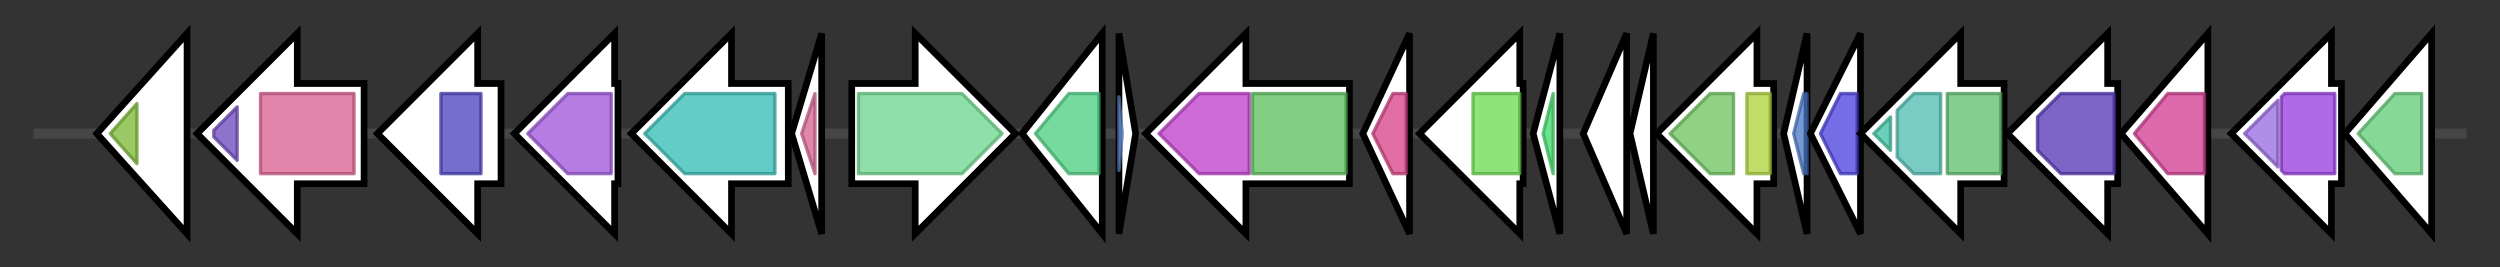 <svg version="1.1" baseProfile="full" xmlns="http://www.w3.org/2000/svg" width="748.467" height="80">
	<rect width="100%" height="100%" fill="#333333" stroke="none"/>
	<g>
		<line x1="10" y1="40.0" x2="738.467" y2="40.0" style="stroke:rgb(70,70,70); stroke-width:3 "/>
		<g>
			<title> (ctg3_513)</title>
			<polygon class=" (ctg3_513)" points="29,40 56,10 56,70" fill="rgb(255,255,255)" fill-opacity="1.0" stroke="rgb(0,0,0)" stroke-width="2"  />
			<g>
				<title>Acetyltransf_1 (PF00583)
"Acetyltransferase (GNAT) family"</title>
				<polygon class="PF00583" points="33,40 41,31 41,49" stroke-linejoin="round" width="11" height="24" fill="rgb(121,183,50)" stroke="rgb(96,146,39)" stroke-width="1" opacity="0.75" />
			</g>
		</g>
		<g>
			<title> (ctg3_514)</title>
			<polygon class=" (ctg3_514)" points="109,25 89,25 89,10 59,40 89,70 89,55 109,55" fill="rgb(255,255,255)" fill-opacity="1.0" stroke="rgb(0,0,0)" stroke-width="2"  />
			<g>
				<title>ASL_C2 (PF14698)
"Argininosuccinate lyase C-terminal"</title>
				<polygon class="PF14698" points="64,39 71,32 71,48 64,41" stroke-linejoin="round" width="7" height="24" fill="rgb(107,69,187)" stroke="rgb(85,55,149)" stroke-width="1" opacity="0.75" />
			</g>
			<g>
				<title>Lyase_1 (PF00206)
"Lyase"</title>
				<rect class="PF00206" x="78" y="28" stroke-linejoin="round" width="28" height="24" fill="rgb(217,92,141)" stroke="rgb(173,73,112)" stroke-width="1" opacity="0.75" />
			</g>
		</g>
		<g>
			<title> (ctg3_515)</title>
			<polygon class=" (ctg3_515)" points="150,25 143,25 143,10 113,40 143,70 143,55 150,55" fill="rgb(255,255,255)" fill-opacity="1.0" stroke="rgb(0,0,0)" stroke-width="2"  />
			<g>
				<title>Beta-lactamase2 (PF13354)
"Beta-lactamase enzyme family"</title>
				<rect class="PF13354" x="132" y="28" stroke-linejoin="round" width="12" height="24" fill="rgb(72,61,190)" stroke="rgb(57,48,152)" stroke-width="1" opacity="0.75" />
			</g>
		</g>
		<g>
			<title> (ctg3_516)</title>
			<polygon class=" (ctg3_516)" points="185,25 184,25 184,10 154,40 184,70 184,55 185,55" fill="rgb(255,255,255)" fill-opacity="1.0" stroke="rgb(0,0,0)" stroke-width="2"  />
			<g>
				<title>IU_nuc_hydro (PF01156)
"Inosine-uridine preferring nucleoside hydrolase"</title>
				<polygon class="PF01156" points="158,40 170,28 183,28 183,52 170,52" stroke-linejoin="round" width="29" height="24" fill="rgb(156,80,217)" stroke="rgb(124,64,173)" stroke-width="1" opacity="0.75" />
			</g>
		</g>
		<g>
			<title> (ctg3_517)</title>
			<polygon class=" (ctg3_517)" points="236,25 219,25 219,10 189,40 219,70 219,55 236,55" fill="rgb(255,255,255)" fill-opacity="1.0" stroke="rgb(0,0,0)" stroke-width="2"  />
			<g>
				<title>SSF (PF00474)
"Sodium:solute symporter family"</title>
				<polygon class="PF00474" points="193,40 205,28 232,28 232,52 205,52 193,40" stroke-linejoin="round" width="39" height="24" fill="rgb(49,186,178)" stroke="rgb(39,148,142)" stroke-width="1" opacity="0.75" />
			</g>
		</g>
		<g>
			<title> (ctg3_518)</title>
			<polygon class=" (ctg3_518)" points="237,40 246,10 246,70" fill="rgb(255,255,255)" fill-opacity="1.0" stroke="rgb(0,0,0)" stroke-width="2"  />
			<g>
				<title>DUF997 (PF06196)
"Protein of unknown function (DUF997)"</title>
				<polygon class="PF06196" points="240,40 244,28 244,28 244,52 244,52" stroke-linejoin="round" width="7" height="24" fill="rgb(213,96,143)" stroke="rgb(170,76,114)" stroke-width="1" opacity="0.75" />
			</g>
		</g>
		<g>
			<title> (ctg3_519)</title>
			<polygon class=" (ctg3_519)" points="255,25 274,25 274,10 304,40 274,70 274,55 255,55" fill="rgb(255,255,255)" fill-opacity="1.0" stroke="rgb(0,0,0)" stroke-width="2"  />
			<g>
				<title>Aldedh (PF00171)
"Aldehyde dehydrogenase family"</title>
				<polygon class="PF00171" points="257,28 288,28 300,40 288,52 257,52" stroke-linejoin="round" width="46" height="24" fill="rgb(105,213,139)" stroke="rgb(84,170,111)" stroke-width="1" opacity="0.75" />
			</g>
		</g>
		<g>
			<title> (ctg3_520)</title>
			<polygon class=" (ctg3_520)" points="306,40 330,10 330,70" fill="rgb(255,255,255)" fill-opacity="1.0" stroke="rgb(0,0,0)" stroke-width="2"  />
			<g>
				<title>adh_short_C2 (PF13561)
"Enoyl-(Acyl carrier protein) reductase"</title>
				<polygon class="PF13561" points="310,40 320,28 329,28 329,52 320,52" stroke-linejoin="round" width="23" height="24" fill="rgb(73,205,127)" stroke="rgb(58,164,101)" stroke-width="1" opacity="0.75" />
			</g>
		</g>
		<g>
			<title> (ctg3_521)</title>
			<polygon class=" (ctg3_521)" points="335,10 340,40 335,70" fill="rgb(255,255,255)" fill-opacity="1.0" stroke="rgb(0,0,0)" stroke-width="2"  />
			<g>
				<title>YfhD (PF14151)
"YfhD-like protein"</title>
				<polygon class="PF14151" points="335,29 336,40 335,51" stroke-linejoin="round" width="4" height="24" fill="rgb(104,151,223)" stroke="rgb(83,120,178)" stroke-width="1" opacity="0.75" />
			</g>
		</g>
		<g>
			<title> (ctg3_522)</title>
			<polygon class=" (ctg3_522)" points="404,25 373,25 373,10 343,40 373,70 373,55 404,55" fill="rgb(255,255,255)" fill-opacity="1.0" stroke="rgb(0,0,0)" stroke-width="2"  />
			<g>
				<title>SQHop_cyclase_C (PF13243)
"Squalene-hopene cyclase C-terminal domain"</title>
				<polygon class="PF13243" points="347,40 359,28 374,28 374,52 359,52" stroke-linejoin="round" width="31" height="24" fill="rgb(191,58,201)" stroke="rgb(152,46,160)" stroke-width="1" opacity="0.75" />
			</g>
			<g>
				<title>SQHop_cyclase_N (PF13249)
"Squalene-hopene cyclase N-terminal domain"</title>
				<rect class="PF13249" x="375" y="28" stroke-linejoin="round" width="28" height="24" fill="rgb(88,190,89)" stroke="rgb(70,152,71)" stroke-width="1" opacity="0.75" />
			</g>
		</g>
		<g>
			<title> (ctg3_523)</title>
			<polygon class=" (ctg3_523)" points="408,40 422,10 422,70" fill="rgb(255,255,255)" fill-opacity="1.0" stroke="rgb(0,0,0)" stroke-width="2"  />
			<g>
				<title>DUF212 (PF02681)
"Divergent PAP2 family"</title>
				<polygon class="PF02681" points="411,40 417,28 421,28 421,52 417,52" stroke-linejoin="round" width="13" height="24" fill="rgb(215,62,131)" stroke="rgb(172,49,104)" stroke-width="1" opacity="0.75" />
			</g>
		</g>
		<g>
			<title> (ctg3_524)</title>
			<polygon class=" (ctg3_524)" points="456,25 455,25 455,10 425,40 455,70 455,55 456,55" fill="rgb(255,255,255)" fill-opacity="1.0" stroke="rgb(0,0,0)" stroke-width="2"  />
			<g>
				<title>EamA (PF00892)
"EamA-like transporter family"</title>
				<polygon class="PF00892" points="441,28 441,28 455,28 455,52 441,52 441,52" stroke-linejoin="round" width="14" height="24" fill="rgb(105,217,77)" stroke="rgb(84,173,61)" stroke-width="1" opacity="0.75" />
			</g>
		</g>
		<g>
			<title> (ctg3_525)</title>
			<polygon class=" (ctg3_525)" points="459,40 467,10 467,70" fill="rgb(255,255,255)" fill-opacity="1.0" stroke="rgb(0,0,0)" stroke-width="2"  />
			<g>
				<title>DUF1294 (PF06961)
"Protein of unknown function (DUF1294)"</title>
				<polygon class="PF06961" points="462,40 465,28 465,28 465,52 465,52" stroke-linejoin="round" width="5" height="24" fill="rgb(60,216,103)" stroke="rgb(47,172,82)" stroke-width="1" opacity="0.75" />
			</g>
		</g>
		<g>
			<title> (ctg3_526)</title>
			<polygon class=" (ctg3_526)" points="474,40 487,10 487,70" fill="rgb(255,255,255)" fill-opacity="1.0" stroke="rgb(0,0,0)" stroke-width="2"  />
		</g>
		<g>
			<title> (ctg3_527)</title>
			<polygon class=" (ctg3_527)" points="488,40 495,10 495,70" fill="rgb(255,255,255)" fill-opacity="1.0" stroke="rgb(0,0,0)" stroke-width="2"  />
		</g>
		<g>
			<title> (ctg3_528)</title>
			<polygon class=" (ctg3_528)" points="531,25 526,25 526,10 496,40 526,70 526,55 531,55" fill="rgb(255,255,255)" fill-opacity="1.0" stroke="rgb(0,0,0)" stroke-width="2"  />
			<g>
				<title>ParA (PF10609)
"NUBPL iron-transfer P-loop NTPase"</title>
				<polygon class="PF10609" points="500,40 512,28 519,28 519,52 512,52" stroke-linejoin="round" width="23" height="24" fill="rgb(107,194,90)" stroke="rgb(85,155,72)" stroke-width="1" opacity="0.75" />
			</g>
			<g>
				<title>FeS_assembly_P (PF01883)
"Iron-sulfur cluster assembly protein"</title>
				<rect class="PF01883" x="523" y="28" stroke-linejoin="round" width="7" height="24" fill="rgb(171,209,57)" stroke="rgb(136,167,45)" stroke-width="1" opacity="0.75" />
			</g>
		</g>
		<g>
			<title> (ctg3_529)</title>
			<polygon class=" (ctg3_529)" points="534,40 541,10 541,70" fill="rgb(255,255,255)" fill-opacity="1.0" stroke="rgb(0,0,0)" stroke-width="2"  />
			<g>
				<title>ThiS (PF02597)
"ThiS family"</title>
				<polygon class="PF02597" points="537,40 540,28 541,28 541,52 540,52" stroke-linejoin="round" width="7" height="24" fill="rgb(73,117,196)" stroke="rgb(58,93,156)" stroke-width="1" opacity="0.75" />
			</g>
		</g>
		<g>
			<title> (ctg3_530)</title>
			<polygon class=" (ctg3_530)" points="542,40 557,10 557,70" fill="rgb(255,255,255)" fill-opacity="1.0" stroke="rgb(0,0,0)" stroke-width="2"  />
			<g>
				<title>MoaE (PF02391)
"MoaE protein"</title>
				<polygon class="PF02391" points="545,40 551,28 556,28 556,52 551,52 545,40" stroke-linejoin="round" width="11" height="24" fill="rgb(70,60,221)" stroke="rgb(56,48,176)" stroke-width="1" opacity="0.75" />
			</g>
		</g>
		<g>
			<title> (ctg3_531)</title>
			<polygon class=" (ctg3_531)" points="600,25 587,25 587,10 557,40 587,70 587,55 600,55" fill="rgb(255,255,255)" fill-opacity="1.0" stroke="rgb(0,0,0)" stroke-width="2"  />
			<g>
				<title>MoeA_C (PF03454)
"MoeA C-terminal region (domain IV)"</title>
				<polygon class="PF03454" points="561,40 566,35 566,45" stroke-linejoin="round" width="7" height="24" fill="rgb(59,190,161)" stroke="rgb(47,152,128)" stroke-width="1" opacity="0.75" />
			</g>
			<g>
				<title>MoCF_biosynth (PF00994)
"Probable molybdopterin binding domain"</title>
				<polygon class="PF00994" points="568,33 573,28 581,28 581,52 573,52 568,47" stroke-linejoin="round" width="13" height="24" fill="rgb(75,187,175)" stroke="rgb(60,149,139)" stroke-width="1" opacity="0.75" />
			</g>
			<g>
				<title>MoeA_N (PF03453)
"MoeA N-terminal region (domain I and II)"</title>
				<rect class="PF03453" x="583" y="28" stroke-linejoin="round" width="16" height="24" fill="rgb(93,188,107)" stroke="rgb(74,150,85)" stroke-width="1" opacity="0.75" />
			</g>
		</g>
		<g>
			<title> (ctg3_532)</title>
			<polygon class=" (ctg3_532)" points="634,25 631,25 631,10 601,40 631,70 631,55 634,55" fill="rgb(255,255,255)" fill-opacity="1.0" stroke="rgb(0,0,0)" stroke-width="2"  />
			<g>
				<title>ThiF (PF00899)
"ThiF family"</title>
				<polygon class="PF00899" points="610,35 617,28 633,28 633,52 617,52 610,45" stroke-linejoin="round" width="23" height="24" fill="rgb(82,50,180)" stroke="rgb(65,39,144)" stroke-width="1" opacity="0.75" />
			</g>
		</g>
		<g>
			<title> (ctg3_533)</title>
			<polygon class=" (ctg3_533)" points="635,40 661,10 661,70" fill="rgb(255,255,255)" fill-opacity="1.0" stroke="rgb(0,0,0)" stroke-width="2"  />
			<g>
				<title>Form_Nir_trans (PF01226)
"Formate/nitrite transporter"</title>
				<polygon class="PF01226" points="639,40 649,28 660,28 660,52 649,52" stroke-linejoin="round" width="24" height="24" fill="rgb(206,55,143)" stroke="rgb(164,44,114)" stroke-width="1" opacity="0.75" />
			</g>
		</g>
		<g>
			<title> (ctg3_534)</title>
			<polygon class=" (ctg3_534)" points="701,25 698,25 698,10 668,40 698,70 698,55 701,55" fill="rgb(255,255,255)" fill-opacity="1.0" stroke="rgb(0,0,0)" stroke-width="2"  />
			<g>
				<title>Mob_synth_C (PF06463)
"Molybdenum Cofactor Synthesis C"</title>
				<polygon class="PF06463" points="672,40 682,30 682,50" stroke-linejoin="round" width="12" height="24" fill="rgb(149,103,225)" stroke="rgb(119,82,180)" stroke-width="1" opacity="0.75" />
			</g>
			<g>
				<title>Radical_SAM (PF04055)
"Radical SAM superfamily"</title>
				<polygon class="PF04055" points="683,29 684,28 699,28 699,52 684,52 683,51" stroke-linejoin="round" width="16" height="24" fill="rgb(149,56,222)" stroke="rgb(119,44,177)" stroke-width="1" opacity="0.75" />
			</g>
		</g>
		<g>
			<title> (ctg3_535)</title>
			<polygon class=" (ctg3_535)" points="702,40 728,10 728,70" fill="rgb(255,255,255)" fill-opacity="1.0" stroke="rgb(0,0,0)" stroke-width="2"  />
			<g>
				<title>FdhD-NarQ (PF02634)
"FdhD/NarQ family"</title>
				<polygon class="PF02634" points="706,40 717,28 725,28 725,52 717,52" stroke-linejoin="round" width="23" height="24" fill="rgb(94,203,116)" stroke="rgb(75,162,92)" stroke-width="1" opacity="0.75" />
			</g>
		</g>
	</g>
</svg>
